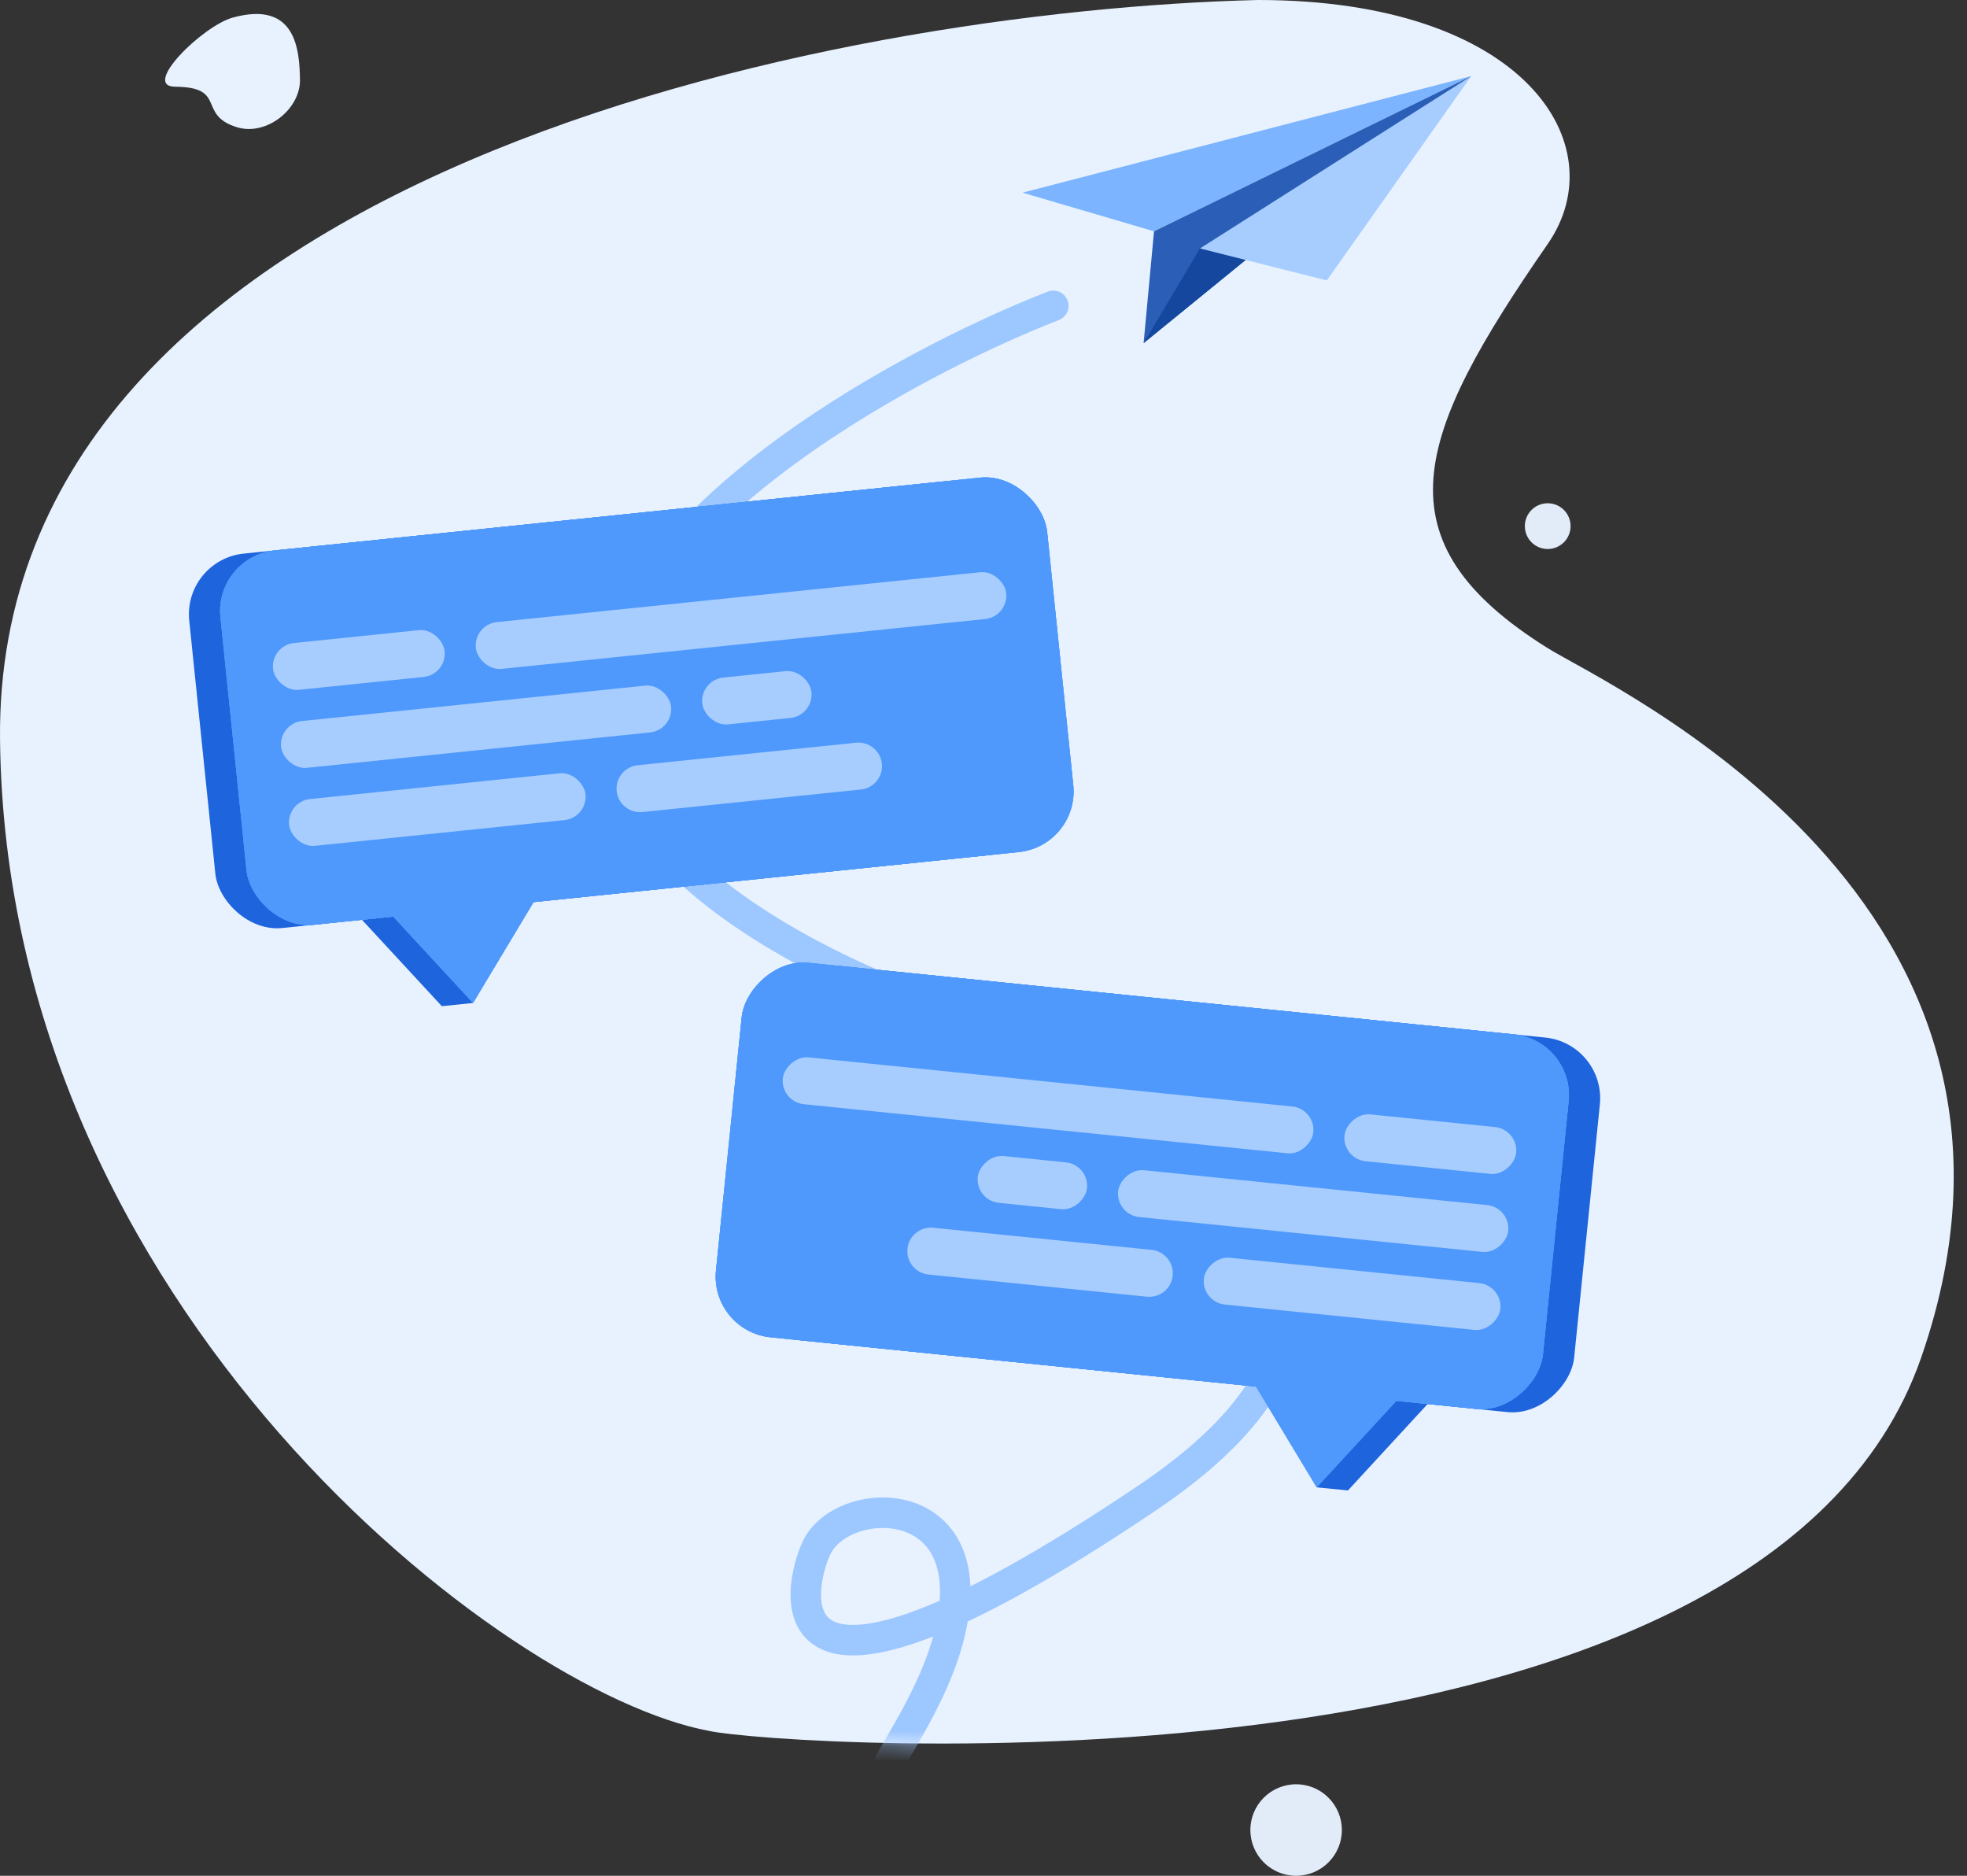 <svg width="129" height="123" viewBox="0 0 129 123" fill="none" xmlns="http://www.w3.org/2000/svg">
<rect x="0" y="0" width="129" height="123" fill="#333333" stroke="none"/>
<path d="M0.002 48.5C-0.398 11.3 54.836 0.667 82.502 0C100.002 0 106.002 9.5 101.502 16C92.787 28.588 90.236 35.459 101.502 42.5C105.502 45 136.402 59 126.002 89C115.602 119 51.002 114.5 46.502 113.5C33.002 111 0.402 85.7 0.002 48.5Z" fill="#E8F2FF"/>
<path d="M11.488 5.686C9.244 5.67 13.297 1.696 15.263 1.154C19.437 0.003 19.643 3.316 19.672 5.237C19.7 7.158 17.475 8.923 15.564 8.349C12.888 7.544 14.935 5.712 11.488 5.686Z" fill="#E8F2FF"/>
<circle cx="85.002" cy="120" r="3" fill="#E2ECF9"/>
<circle cx="101.502" cy="34.5" r="1.5" fill="#E2ECF9"/>
<mask id="mask0" mask-type="alpha" maskUnits="userSpaceOnUse" x="0" y="0" width="129" height="123">
<path d="M0.002 48.5C-0.398 11.3 54.836 0.667 82.502 0C100.002 0 106.002 9.5 101.502 16C92.787 28.588 90.236 35.459 101.502 42.5C105.502 45 136.402 59 126.002 89C115.602 119 51.002 114.5 46.502 113.5C33.002 111 0.402 85.7 0.002 48.5Z" fill="#E8F2FF"/>
<path d="M11.488 5.686C9.244 5.67 13.297 1.696 15.263 1.154C19.437 0.003 19.643 3.316 19.672 5.237C19.7 7.158 17.475 8.923 15.564 8.349C12.888 7.544 14.935 5.712 11.488 5.686Z" fill="#E8F2FF"/>
<circle cx="85.002" cy="120" r="3" fill="#E2ECF9"/>
<circle cx="101.502" cy="34.5" r="1.5" fill="#E2ECF9"/>
</mask>
<g mask="url(#mask0)">
<path d="M69.078 20.054C58.965 23.997 38.945 34.967 39.768 47.308C40.585 59.562 61.579 66.239 61.876 66.333C61.885 66.336 61.871 66.331 61.881 66.335C62.178 66.438 101.888 80.285 75.249 98.215C48.509 116.213 52.712 102.944 53.651 101.301C55.708 97.701 65.418 97.883 61.879 108.5C60.85 111.585 58.794 114.67 58.279 115.699" stroke="#9DC7FF" stroke-width="2" stroke-linecap="round"/>
<rect width="54.507" height="24.682" rx="4" transform="matrix(-0.995 -0.101 -0.101 0.995 105.326 68.44)" fill="#1D64DD"/>
<path d="M88.4 97.735L86.354 97.528L84.419 91.129L93.627 92.063L88.4 97.735Z" fill="#1D64DD"/>
<rect width="54.507" height="24.682" rx="4" transform="matrix(-0.995 -0.101 -0.101 0.995 103.279 68.233)" fill="#4F99FC"/>
<rect width="54.507" height="24.682" rx="4" transform="matrix(-0.995 -0.101 -0.101 0.995 103.279 68.233)" fill="#4F99FC"/>
<rect width="54.507" height="24.682" rx="4" transform="matrix(-0.995 -0.101 -0.101 0.995 103.279 68.233)" fill="#4F99FC"/>
<path d="M86.354 97.528L82.372 90.922L91.581 91.855L86.354 97.528Z" fill="#4F99FC"/>
<path d="M86.354 97.528L82.372 90.922L91.581 91.855L86.354 97.528Z" fill="#4F99FC"/>
<path d="M86.354 97.528L82.372 90.922L91.581 91.855L86.354 97.528Z" fill="#4F99FC"/>
<rect width="11.313" height="3.085" rx="1.543" transform="matrix(-0.995 -0.101 -0.101 0.995 99.587 74.061)" fill="#A7CDFF"/>
<rect width="25.711" height="3.085" rx="1.543" transform="matrix(-0.995 -0.101 -0.101 0.995 99.069 79.176)" fill="#A7CDFF"/>
<rect width="7.199" height="3.085" rx="1.543" transform="matrix(-0.995 -0.101 -0.101 0.995 71.443 76.375)" fill="#A7CDFF"/>
<path d="M76.907 83.649C76.993 82.801 76.376 82.044 75.528 81.958L61.204 80.506C60.356 80.42 59.599 81.037 59.513 81.885C59.427 82.733 60.045 83.49 60.892 83.575L75.217 85.028C76.065 85.114 76.822 84.496 76.907 83.649Z" fill="#A7CDFF"/>
<rect width="19.54" height="3.085" rx="1.543" transform="matrix(-0.995 -0.101 -0.101 0.995 98.55 84.292)" fill="#A7CDFF"/>
<rect width="34.967" height="3.085" rx="1.543" transform="matrix(-0.995 -0.101 -0.101 0.995 86.286 72.712)" fill="#A7CDFF"/>
<rect x="12" y="36.712" width="54.507" height="24.682" rx="4" transform="rotate(-5.888 12 36.712)" fill="#1D64DD"/>
<path d="M28.976 65.978L31.022 65.767L32.946 59.365L23.739 60.315L28.976 65.978Z" fill="#1D64DD"/>
<rect x="14.046" y="36.501" width="54.507" height="24.682" rx="4" transform="rotate(-5.888 14.046 36.501)" fill="#4F99FC"/>
<rect x="14.046" y="36.501" width="54.507" height="24.682" rx="4" transform="rotate(-5.888 14.046 36.501)" fill="#4F99FC"/>
<rect x="14.046" y="36.501" width="54.507" height="24.682" rx="4" transform="rotate(-5.888 14.046 36.501)" fill="#4F99FC"/>
<path d="M31.022 65.767L34.992 59.154L25.785 60.104L31.022 65.767Z" fill="#4F99FC"/>
<path d="M31.022 65.767L34.992 59.154L25.785 60.104L31.022 65.767Z" fill="#4F99FC"/>
<path d="M31.022 65.767L34.992 59.154L25.785 60.104L31.022 65.767Z" fill="#4F99FC"/>
<rect x="17.748" y="42.323" width="11.313" height="3.085" rx="1.543" transform="rotate(-5.888 17.748 42.323)" fill="#A7CDFF"/>
<rect x="18.276" y="47.438" width="25.711" height="3.085" rx="1.543" transform="rotate(-5.888 18.276 47.438)" fill="#A7CDFF"/>
<rect x="45.897" y="44.589" width="7.199" height="3.085" rx="1.543" transform="rotate(-5.888 45.897 44.589)" fill="#A7CDFF"/>
<path d="M40.444 51.872C40.357 51.024 40.973 50.267 41.821 50.179L56.143 48.702C56.99 48.615 57.748 49.231 57.836 50.078C57.923 50.926 57.307 51.684 56.459 51.771L42.137 53.248C41.29 53.336 40.532 52.719 40.444 51.872Z" fill="#A7CDFF"/>
<rect x="18.803" y="52.553" width="19.54" height="3.085" rx="1.543" transform="rotate(-5.888 18.803 52.553)" fill="#A7CDFF"/>
<rect x="31.047" y="40.951" width="34.967" height="3.085" rx="1.543" transform="rotate(-5.888 31.047 40.951)" fill="#A7CDFF"/>
<path d="M96.488 4.989L75.683 15.168L67.063 12.634L96.488 4.989Z" fill="#7CB4FF"/>
<path d="M96.488 4.989L75 22.5L75.683 15.168L96.488 4.989Z" fill="#2B5FB7"/>
<path d="M96.488 4.989L75 22.5L78.695 16.29L96.488 4.989Z" fill="#14479D"/>
<path d="M96.488 4.989L87.017 18.39L78.695 16.29L96.488 4.989Z" fill="#A7CDFF"/>
</g>
</svg>
